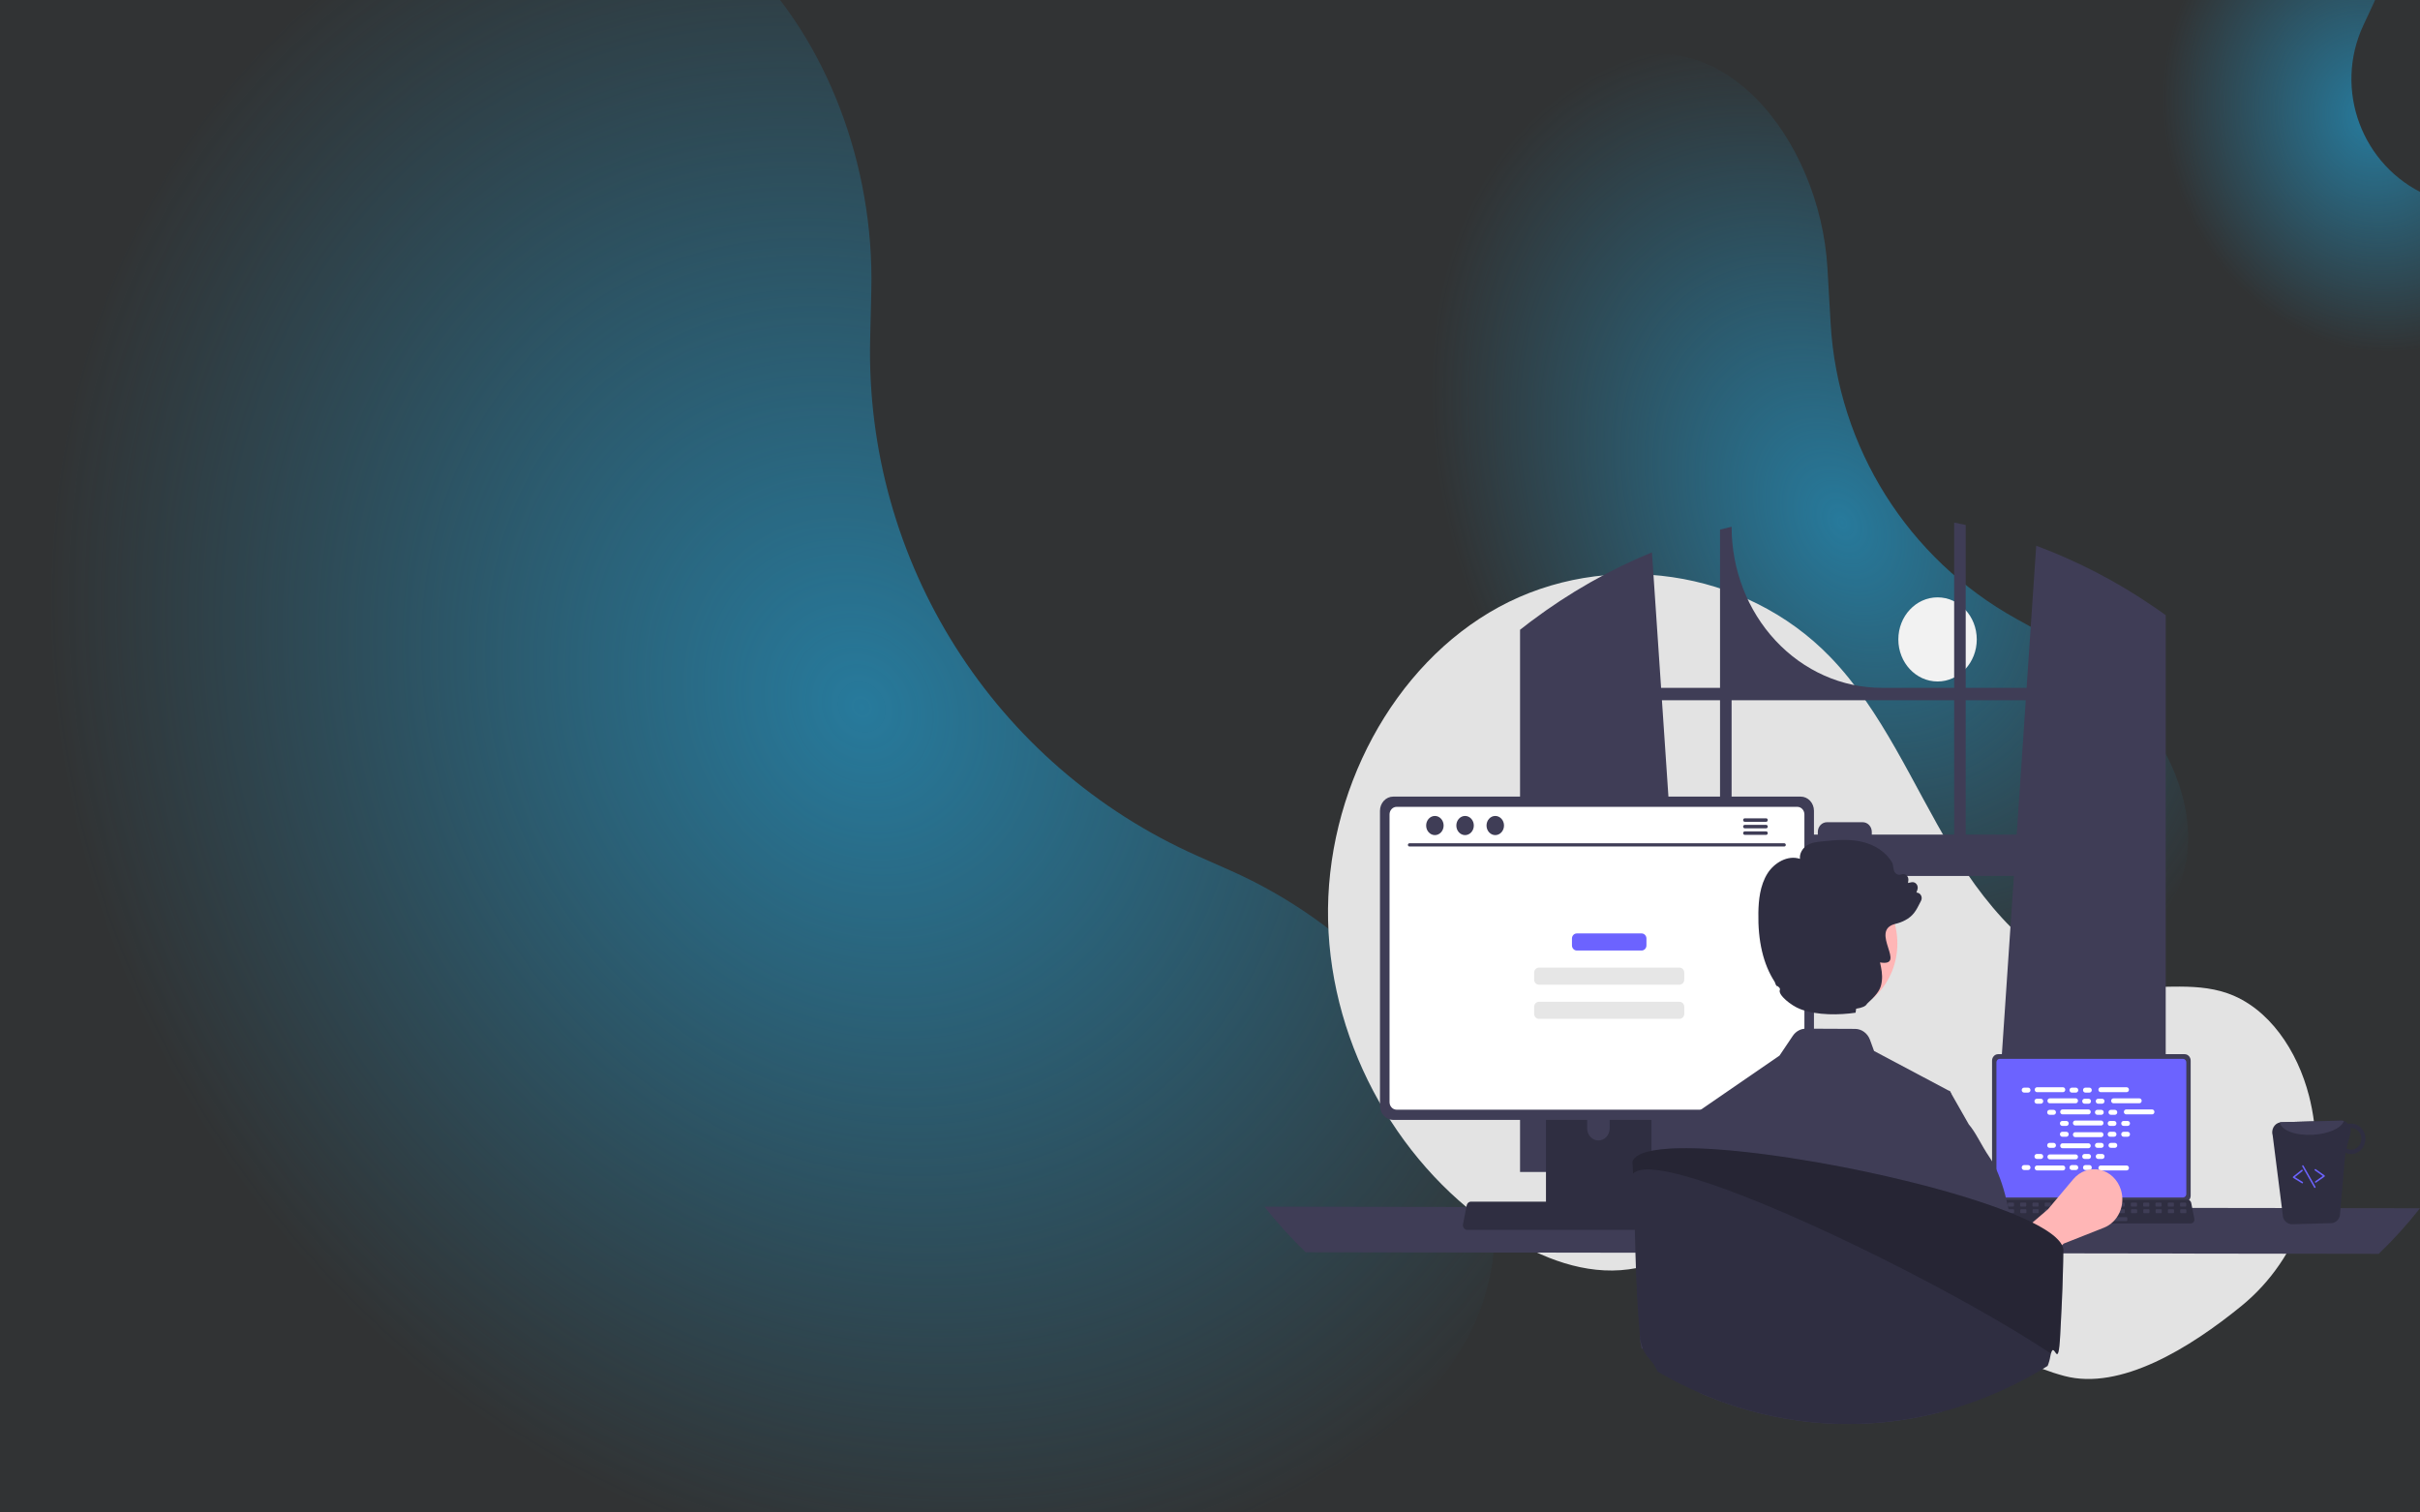 <svg width="3200" height="2000" viewBox="0 0 3200 2000" fill="none" xmlns="http://www.w3.org/2000/svg">
<rect x="0" y="0" width="3200" height="2000" fill="#808080" stroke="none"/>
<g clip-path="url(#clip0_1_2)">
<rect width="3200" height="2000" fill="#313334"/>
<path d="M1152.15 383.866C1160.13 49.47 896.173 -265.673 596.633 -116.809V-116.809C424.243 -31.135 283.595 107.705 190.586 284.017C97.577 460.329 55.917 667.082 70.315 880.907C84.713 1094.73 154.595 1307.1 272.061 1494.01C389.527 1680.91 549.894 1834.9 735.033 1938.57C920.173 2042.25 1122.7 2091.46 1319.73 2080.66C1516.76 2069.85 1700.42 1999.46 1849.97 1877.44V1877.44C2111.71 1663.87 1935.68 1288.02 1626.88 1151.07L1583.92 1132.02C1314.56 1012.56 1143.58 742.706 1150.62 448.127L1152.15 383.866Z" fill="url(#paint0_radial_1_2)"/>
<path d="M2416.47 354.711C2406.65 183.923 2273.39 15.077 2119.21 89.189V89.189C2036.84 128.784 1972.63 198.979 1933.84 291.84C1895.05 384.702 1883.23 496.526 1899.72 614.674C1916.2 732.821 1960.33 852.58 2027.12 960.413C2093.91 1068.25 2180.7 1159.85 2277.67 1224.88C2374.64 1289.91 2477.93 1325.76 2575.86 1328.39C2673.79 1331.01 2762.46 1300.31 2831.84 1239.74V1239.74C2964 1124.37 2864.82 928.257 2711.34 843.273L2666.27 818.316C2522.79 738.87 2430.08 591.4 2420.66 427.666L2416.47 354.711Z" fill="url(#paint1_radial_1_2)"/>
<path d="M3139.08 3.457C3174.24 -71.994 3133.81 -166.868 3053.09 -146.539V-146.539C3004.07 -134.196 2960.28 -106.316 2926.65 -66.052C2893.02 -25.789 2870.91 25.253 2862.8 81.304C2854.7 137.355 2796.14 301.051 2816 356C2835.86 410.949 2933.33 354.96 2975.17 392.25C3017.01 429.54 3066.32 453.751 3117.53 462.145C3168.74 470.54 3219.81 462.784 3264.96 439.753V439.753C3339.67 401.651 3308.05 302.605 3231.56 268.223L3208.56 257.884C3123.04 219.443 3085.48 118.484 3125.08 33.497L3139.08 3.457Z" fill="url(#paint2_radial_1_2)"/>
<g clip-path="url(#clip1_1_2)">
<path d="M2562.06 901.136C2590.69 901.136 2613.91 876.235 2613.91 845.519C2613.91 814.802 2590.69 789.902 2562.06 789.902C2533.42 789.902 2510.2 814.802 2510.2 845.519C2510.2 876.235 2533.42 901.136 2562.06 901.136Z" fill="#F2F2F2"/>
<path d="M2964.3 1726.56C3041.37 1663.59 3078.18 1557.78 3055.13 1456.85C3054.56 1454.34 3053.96 1451.84 3053.32 1449.34C3038.04 1389.43 3000.24 1332.48 2945.15 1313.34C2898.89 1297.27 2848.4 1309.63 2800.14 1303.24C2705.41 1290.69 2631.97 1208.47 2580.29 1122.39C2528.61 1036.31 2488.9 939.958 2420.23 868.844C2307.04 751.623 2122.4 726.386 1982.06 802.687C1841.72 878.989 1752.33 1048.27 1756.14 1216.98C1759.96 1385.69 1853.33 1546.99 1988.94 1632.57C2038.76 1664.01 2096.37 1686.28 2153.71 1678.49C2203.47 1671.73 2248.68 1643.05 2298.2 1634.54C2376.05 1621.15 2453.41 1658.91 2520.75 1702.91C2588.09 1746.91 2653.14 1799.06 2729.66 1819.46C2803.97 1839.26 2896.02 1782.33 2964.3 1726.56Z" fill="#E3E3E3"/>
<path d="M2853.56 806.23C2851.87 805.022 2850.16 803.876 2848.47 802.71C2799.63 769.207 2747.28 741.989 2692.51 721.62L2679.81 909.546H2599.29V694.187C2594.23 693.062 2589.12 692 2584.01 691V909.546H2488.33C2435.65 909.546 2385.14 887.102 2347.89 847.152C2310.65 807.202 2289.72 753.018 2289.72 696.52V696.52C2284.59 697.707 2279.51 698.978 2274.42 700.332V909.546H2196.49L2184.39 730.347C2128.1 753.502 2074.66 783.952 2025.26 821.019C2024.41 821.644 2023.55 822.29 2022.72 822.915C2018.42 826.144 2014.19 829.435 2009.98 832.767V1549.71H2239.66L2235.6 1489.41L2213.26 1158.32H2663.01L2640.68 1489.41L2636.62 1549.71H2863.76V813.479C2860.38 811.021 2856.98 808.605 2853.56 806.23ZM2274.42 1103.64H2209.58L2197.59 925.96H2274.42V1103.64ZM2584.01 1103.64H2475.1V1100.12C2475.1 1098.43 2474.79 1096.75 2474.19 1095.19C2473.58 1093.62 2472.7 1092.2 2471.58 1091.01C2470.47 1089.81 2469.14 1088.86 2467.68 1088.22C2466.22 1087.57 2464.66 1087.24 2463.08 1087.24H2415.74C2414.16 1087.24 2412.6 1087.58 2411.14 1088.22C2409.69 1088.87 2408.36 1089.82 2407.25 1091.01C2406.13 1092.21 2405.25 1093.63 2404.65 1095.19C2404.05 1096.75 2403.74 1098.43 2403.74 1100.12V1103.64H2289.72V925.96H2584.01V1103.64ZM2599.29 1103.64V925.96H2678.7L2666.72 1103.64H2599.29Z" fill="#3F3D56"/>
<path d="M1672 1595.62C1688.87 1617.06 1707.12 1637.21 1726.61 1655.92L3145.39 1658C3164.88 1639.29 3183.13 1619.14 3200 1597.7L1672 1595.62Z" fill="#3F3D56"/>
<path d="M2634.12 1402.53V1581.05C2634.12 1583.32 2634.97 1585.5 2636.47 1587.11C2637.97 1588.72 2640 1589.62 2642.12 1589.63H2888.76C2890.88 1589.62 2892.92 1588.72 2894.42 1587.11C2895.92 1585.5 2896.76 1583.32 2896.76 1581.05V1402.53C2896.76 1400.25 2895.91 1398.08 2894.41 1396.47C2892.91 1394.86 2890.88 1393.96 2888.76 1393.96H2642.12C2640 1393.96 2637.97 1394.86 2636.47 1396.47C2634.97 1398.08 2634.13 1400.25 2634.12 1402.53V1402.53Z" fill="#3F3D56"/>
<path d="M2639.91 1404.75V1578.84C2639.91 1580.06 2640.36 1581.22 2641.16 1582.08C2641.96 1582.94 2643.05 1583.43 2644.18 1583.43H2886.71C2887.84 1583.43 2888.93 1582.94 2889.73 1582.08C2890.53 1581.22 2890.98 1580.06 2890.99 1578.84V1404.75C2890.99 1403.53 2890.54 1402.36 2889.73 1401.5C2888.93 1400.64 2887.84 1400.16 2886.71 1400.15H2644.18C2643.05 1400.16 2641.96 1400.64 2641.16 1401.5C2640.36 1402.36 2639.91 1403.53 2639.91 1404.75V1404.75Z" fill="#6C63FF"/>
<path d="M2628.96 1615.86C2629.42 1616.47 2629.99 1616.96 2630.64 1617.3C2631.3 1617.63 2632.01 1617.8 2632.74 1617.8H2896.83C2897.56 1617.8 2898.27 1617.62 2898.92 1617.29C2899.57 1616.96 2900.15 1616.47 2900.6 1615.87C2901.06 1615.27 2901.38 1614.57 2901.55 1613.81C2901.72 1613.06 2901.73 1612.28 2901.58 1611.52L2897.48 1590.63C2897.31 1589.78 2896.95 1588.99 2896.42 1588.33C2895.89 1587.66 2895.22 1587.16 2894.46 1586.84C2893.91 1586.61 2893.32 1586.5 2892.73 1586.5H2636.82C2636.23 1586.5 2635.65 1586.61 2635.1 1586.84C2634.34 1587.16 2633.66 1587.66 2633.14 1588.33C2632.61 1588.99 2632.24 1589.78 2632.07 1590.63L2627.97 1611.52C2627.83 1612.28 2627.84 1613.06 2628.01 1613.81C2628.18 1614.56 2628.51 1615.26 2628.96 1615.86V1615.86Z" fill="#2F2E41"/>
<path d="M2883.67 1595.49H2889.91C2890.43 1595.49 2890.86 1595.04 2890.86 1594.48V1591.27C2890.86 1590.71 2890.43 1590.26 2889.91 1590.26H2883.67C2883.15 1590.26 2882.72 1590.71 2882.72 1591.27V1594.48C2882.72 1595.04 2883.15 1595.49 2883.67 1595.49Z" fill="#3F3D56"/>
<path d="M2867.4 1595.49H2873.64C2874.17 1595.49 2874.59 1595.04 2874.59 1594.48V1591.27C2874.59 1590.71 2874.17 1590.26 2873.64 1590.26H2867.4C2866.88 1590.26 2866.46 1590.71 2866.46 1591.27V1594.48C2866.46 1595.04 2866.88 1595.49 2867.4 1595.49Z" fill="#3F3D56"/>
<path d="M2851.14 1595.49H2857.37C2857.9 1595.49 2858.32 1595.04 2858.32 1594.48V1591.27C2858.32 1590.71 2857.9 1590.26 2857.37 1590.26H2851.14C2850.61 1590.26 2850.19 1590.71 2850.19 1591.27V1594.48C2850.19 1595.04 2850.61 1595.49 2851.14 1595.49Z" fill="#3F3D56"/>
<path d="M2834.87 1595.49H2841.11C2841.63 1595.49 2842.05 1595.04 2842.05 1594.48V1591.27C2842.05 1590.71 2841.63 1590.26 2841.11 1590.26H2834.87C2834.34 1590.26 2833.92 1590.71 2833.92 1591.27V1594.48C2833.92 1595.04 2834.34 1595.49 2834.87 1595.49Z" fill="#3F3D56"/>
<path d="M2818.6 1595.49H2824.84C2825.36 1595.49 2825.79 1595.04 2825.79 1594.48V1591.27C2825.79 1590.71 2825.36 1590.26 2824.84 1590.26H2818.6C2818.08 1590.26 2817.65 1590.71 2817.65 1591.27V1594.48C2817.65 1595.04 2818.08 1595.49 2818.6 1595.49Z" fill="#3F3D56"/>
<path d="M2802.33 1595.49H2808.57C2809.09 1595.49 2809.52 1595.04 2809.52 1594.48V1591.27C2809.52 1590.71 2809.09 1590.26 2808.57 1590.26H2802.33C2801.81 1590.26 2801.38 1590.71 2801.38 1591.27V1594.48C2801.38 1595.04 2801.81 1595.49 2802.33 1595.49Z" fill="#3F3D56"/>
<path d="M2786.06 1595.49H2792.3C2792.83 1595.49 2793.25 1595.04 2793.25 1594.48V1591.27C2793.25 1590.71 2792.83 1590.26 2792.3 1590.26H2786.06C2785.54 1590.26 2785.12 1590.71 2785.12 1591.27V1594.48C2785.12 1595.04 2785.54 1595.49 2786.06 1595.49Z" fill="#3F3D56"/>
<path d="M2769.8 1595.49H2776.03C2776.56 1595.49 2776.98 1595.04 2776.98 1594.48V1591.27C2776.98 1590.71 2776.56 1590.26 2776.03 1590.26H2769.8C2769.27 1590.26 2768.85 1590.71 2768.85 1591.27V1594.48C2768.85 1595.04 2769.27 1595.49 2769.8 1595.49Z" fill="#3F3D56"/>
<path d="M2753.53 1595.49H2759.77C2760.29 1595.49 2760.71 1595.04 2760.71 1594.48V1591.27C2760.71 1590.71 2760.29 1590.26 2759.77 1590.26H2753.53C2753 1590.26 2752.58 1590.71 2752.58 1591.27V1594.48C2752.58 1595.04 2753 1595.49 2753.53 1595.49Z" fill="#3F3D56"/>
<path d="M2737.26 1595.49H2743.5C2744.02 1595.49 2744.45 1595.04 2744.45 1594.48V1591.27C2744.45 1590.71 2744.02 1590.26 2743.5 1590.26H2737.26C2736.74 1590.26 2736.31 1590.71 2736.31 1591.27V1594.48C2736.31 1595.04 2736.74 1595.49 2737.26 1595.49Z" fill="#3F3D56"/>
<path d="M2720.99 1595.49H2727.23C2727.75 1595.49 2728.18 1595.04 2728.18 1594.48V1591.27C2728.18 1590.71 2727.75 1590.26 2727.23 1590.26H2720.99C2720.47 1590.26 2720.04 1590.71 2720.04 1591.27V1594.48C2720.04 1595.04 2720.47 1595.49 2720.99 1595.49Z" fill="#3F3D56"/>
<path d="M2704.72 1595.49H2710.96C2711.49 1595.49 2711.91 1595.04 2711.91 1594.48V1591.27C2711.91 1590.71 2711.49 1590.26 2710.96 1590.26H2704.72C2704.2 1590.26 2703.78 1590.71 2703.78 1591.27V1594.48C2703.78 1595.04 2704.2 1595.49 2704.72 1595.49Z" fill="#3F3D56"/>
<path d="M2688.46 1595.49H2694.69C2695.22 1595.49 2695.64 1595.04 2695.64 1594.48V1591.27C2695.64 1590.71 2695.22 1590.26 2694.69 1590.26H2688.46C2687.93 1590.26 2687.51 1590.71 2687.51 1591.27V1594.48C2687.51 1595.04 2687.93 1595.49 2688.46 1595.49Z" fill="#3F3D56"/>
<path d="M2672.19 1595.49H2678.43C2678.95 1595.49 2679.37 1595.04 2679.37 1594.48V1591.27C2679.37 1590.71 2678.95 1590.26 2678.43 1590.26H2672.19C2671.66 1590.26 2671.24 1590.71 2671.24 1591.27V1594.48C2671.24 1595.04 2671.66 1595.49 2672.19 1595.49Z" fill="#3F3D56"/>
<path d="M2655.92 1595.49H2662.16C2662.68 1595.49 2663.11 1595.04 2663.11 1594.48V1591.27C2663.11 1590.71 2662.68 1590.26 2662.16 1590.26H2655.92C2655.4 1590.26 2654.97 1590.71 2654.97 1591.27V1594.48C2654.97 1595.04 2655.4 1595.49 2655.92 1595.49Z" fill="#3F3D56"/>
<path d="M2639.65 1595.49H2645.89C2646.41 1595.49 2646.84 1595.04 2646.84 1594.48V1591.27C2646.84 1590.71 2646.41 1590.26 2645.89 1590.26H2639.65C2639.13 1590.26 2638.7 1590.71 2638.7 1591.27V1594.48C2638.7 1595.04 2639.13 1595.49 2639.65 1595.49Z" fill="#3F3D56"/>
<path d="M2883.86 1604.22H2890.1C2890.63 1604.22 2891.05 1603.76 2891.05 1603.2V1600C2891.05 1599.44 2890.63 1598.98 2890.1 1598.98H2883.86C2883.34 1598.98 2882.92 1599.44 2882.92 1600V1603.2C2882.92 1603.76 2883.34 1604.22 2883.86 1604.22Z" fill="#3F3D56"/>
<path d="M2867.6 1604.22H2873.83C2874.36 1604.22 2874.78 1603.76 2874.78 1603.2V1600C2874.78 1599.44 2874.36 1598.98 2873.83 1598.98H2867.6C2867.07 1598.98 2866.65 1599.44 2866.65 1600V1603.2C2866.65 1603.76 2867.07 1604.22 2867.6 1604.22Z" fill="#3F3D56"/>
<path d="M2851.33 1604.22H2857.57C2858.09 1604.22 2858.51 1603.76 2858.51 1603.2V1600C2858.51 1599.44 2858.09 1598.98 2857.57 1598.98H2851.33C2850.8 1598.98 2850.38 1599.44 2850.38 1600V1603.2C2850.38 1603.76 2850.8 1604.22 2851.33 1604.22Z" fill="#3F3D56"/>
<path d="M2835.06 1604.22H2841.3C2841.82 1604.22 2842.25 1603.76 2842.25 1603.2V1600C2842.25 1599.44 2841.82 1598.98 2841.3 1598.98H2835.06C2834.54 1598.98 2834.11 1599.44 2834.11 1600V1603.2C2834.11 1603.76 2834.54 1604.22 2835.06 1604.22Z" fill="#3F3D56"/>
<path d="M2818.79 1604.22H2825.03C2825.55 1604.22 2825.98 1603.76 2825.98 1603.2V1600C2825.98 1599.44 2825.55 1598.98 2825.03 1598.98H2818.79C2818.27 1598.98 2817.84 1599.44 2817.84 1600V1603.2C2817.84 1603.76 2818.27 1604.22 2818.79 1604.22Z" fill="#3F3D56"/>
<path d="M2802.52 1604.22H2808.76C2809.29 1604.22 2809.71 1603.76 2809.71 1603.2V1600C2809.71 1599.44 2809.29 1598.98 2808.76 1598.98H2802.52C2802 1598.98 2801.58 1599.44 2801.58 1600V1603.2C2801.58 1603.76 2802 1604.22 2802.52 1604.22Z" fill="#3F3D56"/>
<path d="M2786.26 1604.22H2792.49C2793.02 1604.22 2793.44 1603.76 2793.44 1603.2V1600C2793.44 1599.44 2793.02 1598.98 2792.49 1598.98H2786.26C2785.73 1598.98 2785.31 1599.44 2785.31 1600V1603.2C2785.31 1603.76 2785.73 1604.22 2786.26 1604.22Z" fill="#3F3D56"/>
<path d="M2769.99 1604.22H2776.23C2776.75 1604.22 2777.17 1603.76 2777.17 1603.2V1600C2777.17 1599.44 2776.75 1598.98 2776.23 1598.98H2769.99C2769.46 1598.98 2769.04 1599.44 2769.04 1600V1603.2C2769.04 1603.76 2769.46 1604.22 2769.99 1604.22Z" fill="#3F3D56"/>
<path d="M2753.72 1604.22H2759.96C2760.48 1604.22 2760.91 1603.76 2760.91 1603.2V1600C2760.91 1599.44 2760.48 1598.98 2759.96 1598.98H2753.72C2753.2 1598.98 2752.77 1599.44 2752.77 1600V1603.2C2752.77 1603.76 2753.2 1604.22 2753.72 1604.22Z" fill="#3F3D56"/>
<path d="M2737.45 1604.22H2743.69C2744.21 1604.22 2744.64 1603.76 2744.64 1603.2V1600C2744.64 1599.44 2744.21 1598.98 2743.69 1598.98H2737.45C2736.93 1598.98 2736.5 1599.44 2736.5 1600V1603.2C2736.5 1603.76 2736.93 1604.22 2737.45 1604.22Z" fill="#3F3D56"/>
<path d="M2721.18 1604.22H2727.42C2727.95 1604.22 2728.37 1603.76 2728.37 1603.2V1600C2728.37 1599.44 2727.95 1598.98 2727.42 1598.98H2721.18C2720.66 1598.98 2720.24 1599.44 2720.24 1600V1603.2C2720.24 1603.76 2720.66 1604.22 2721.18 1604.22Z" fill="#3F3D56"/>
<path d="M2704.92 1604.22H2711.15C2711.68 1604.22 2712.1 1603.76 2712.1 1603.2V1600C2712.1 1599.44 2711.68 1598.98 2711.15 1598.98H2704.92C2704.39 1598.98 2703.97 1599.44 2703.97 1600V1603.2C2703.97 1603.76 2704.39 1604.22 2704.92 1604.22Z" fill="#3F3D56"/>
<path d="M2688.65 1604.22H2694.89C2695.41 1604.22 2695.83 1603.76 2695.83 1603.2V1600C2695.83 1599.44 2695.41 1598.98 2694.89 1598.98H2688.65C2688.12 1598.98 2687.7 1599.44 2687.7 1600V1603.2C2687.7 1603.76 2688.12 1604.22 2688.65 1604.22Z" fill="#3F3D56"/>
<path d="M2672.38 1604.22H2678.62C2679.14 1604.22 2679.57 1603.76 2679.57 1603.2V1600C2679.57 1599.44 2679.14 1598.98 2678.62 1598.98H2672.38C2671.86 1598.98 2671.43 1599.44 2671.43 1600V1603.2C2671.43 1603.76 2671.86 1604.22 2672.38 1604.22Z" fill="#3F3D56"/>
<path d="M2656.11 1604.22H2662.35C2662.87 1604.22 2663.3 1603.76 2663.3 1603.2V1600C2663.3 1599.44 2662.87 1598.98 2662.35 1598.98H2656.11C2655.59 1598.98 2655.16 1599.44 2655.16 1600V1603.2C2655.16 1603.76 2655.59 1604.22 2656.11 1604.22Z" fill="#3F3D56"/>
<path d="M2639.84 1604.22H2646.08C2646.61 1604.22 2647.03 1603.76 2647.03 1603.2V1600C2647.03 1599.44 2646.61 1598.98 2646.08 1598.98H2639.84C2639.32 1598.98 2638.9 1599.44 2638.9 1600V1603.2C2638.9 1603.76 2639.32 1604.22 2639.84 1604.22Z" fill="#3F3D56"/>
<path d="M2748.84 1614.69H2812.02C2812.54 1614.69 2812.96 1614.23 2812.96 1613.67V1610.47C2812.96 1609.91 2812.54 1609.45 2812.02 1609.45H2748.84C2748.32 1609.45 2747.89 1609.91 2747.89 1610.47V1613.67C2747.89 1614.23 2748.32 1614.69 2748.84 1614.69Z" fill="#3F3D56"/>
<path d="M2681.91 1438.24H2676.38C2674.71 1438.24 2673.35 1439.7 2673.35 1441.49C2673.35 1443.29 2674.71 1444.74 2676.38 1444.74H2681.91C2683.58 1444.74 2684.94 1443.29 2684.94 1441.49C2684.94 1439.7 2683.58 1438.24 2681.91 1438.24Z" fill="white"/>
<path d="M2745.07 1438.24H2739.54C2737.87 1438.24 2736.51 1439.7 2736.51 1441.49C2736.51 1443.29 2737.87 1444.74 2739.54 1444.74H2745.07C2746.74 1444.74 2748.1 1443.29 2748.1 1441.49C2748.1 1439.7 2746.74 1438.24 2745.07 1438.24Z" fill="white"/>
<path d="M2762.96 1438.24H2757.44C2755.76 1438.24 2754.41 1439.7 2754.41 1441.49C2754.41 1443.29 2755.76 1444.74 2757.44 1444.74H2762.96C2764.64 1444.74 2765.99 1443.29 2765.99 1441.49C2765.99 1439.7 2764.64 1438.24 2762.96 1438.24Z" fill="white"/>
<path d="M2727.89 1437.7H2693.56C2691.89 1437.7 2690.53 1439.15 2690.53 1440.95C2690.53 1442.75 2691.89 1444.2 2693.56 1444.2H2727.89C2729.56 1444.2 2730.92 1442.75 2730.92 1440.95C2730.92 1439.15 2729.56 1437.7 2727.89 1437.7Z" fill="white"/>
<path d="M2812.1 1437.7H2777.78C2776.1 1437.7 2774.74 1439.15 2774.74 1440.95C2774.74 1442.75 2776.1 1444.2 2777.78 1444.2H2812.1C2813.77 1444.2 2815.13 1442.75 2815.13 1440.95C2815.13 1439.15 2813.77 1437.7 2812.1 1437.7Z" fill="white"/>
<path d="M2698.75 1452.92H2693.23C2691.55 1452.92 2690.2 1454.38 2690.2 1456.17C2690.2 1457.97 2691.55 1459.42 2693.23 1459.42H2698.75C2700.42 1459.42 2701.78 1457.97 2701.78 1456.17C2701.78 1454.38 2700.42 1452.92 2698.75 1452.92Z" fill="white"/>
<path d="M2761.91 1452.92H2756.39C2754.71 1452.92 2753.35 1454.38 2753.35 1456.17C2753.35 1457.97 2754.71 1459.42 2756.39 1459.42H2761.91C2763.58 1459.42 2764.94 1457.97 2764.94 1456.17C2764.94 1454.38 2763.58 1452.92 2761.91 1452.92Z" fill="white"/>
<path d="M2779.8 1452.92H2774.28C2772.61 1452.92 2771.25 1454.38 2771.25 1456.17C2771.25 1457.97 2772.61 1459.42 2774.28 1459.42H2779.8C2781.48 1459.42 2782.84 1457.97 2782.84 1456.17C2782.84 1454.38 2781.48 1452.92 2779.8 1452.92Z" fill="white"/>
<path d="M2744.73 1452.38H2710.41C2708.73 1452.38 2707.37 1453.83 2707.37 1455.63C2707.37 1457.42 2708.73 1458.88 2710.41 1458.88H2744.73C2746.4 1458.88 2747.76 1457.42 2747.76 1455.63C2747.76 1453.83 2746.4 1452.38 2744.73 1452.38Z" fill="white"/>
<path d="M2828.94 1452.38H2794.62C2792.94 1452.38 2791.59 1453.83 2791.59 1455.63C2791.59 1457.42 2792.94 1458.88 2794.62 1458.88H2828.94C2830.62 1458.88 2831.97 1457.42 2831.97 1455.63C2831.97 1453.83 2830.62 1452.38 2828.94 1452.38Z" fill="white"/>
<path d="M2715.59 1467.6H2710.07C2708.39 1467.6 2707.04 1469.05 2707.04 1470.85C2707.04 1472.64 2708.39 1474.1 2710.07 1474.1H2715.59C2717.27 1474.1 2718.62 1472.64 2718.62 1470.85C2718.62 1469.05 2717.27 1467.6 2715.59 1467.6Z" fill="white"/>
<path d="M2778.75 1467.6H2773.23C2771.55 1467.6 2770.2 1469.05 2770.2 1470.85C2770.2 1472.64 2771.55 1474.1 2773.23 1474.1H2778.75C2780.43 1474.1 2781.78 1472.64 2781.78 1470.85C2781.78 1469.05 2780.43 1467.6 2778.75 1467.6Z" fill="white"/>
<path d="M2796.65 1467.6H2791.12C2789.45 1467.6 2788.09 1469.05 2788.09 1470.85C2788.09 1472.64 2789.45 1474.1 2791.12 1474.1H2796.65C2798.32 1474.1 2799.68 1472.64 2799.68 1470.85C2799.68 1469.05 2798.32 1467.6 2796.65 1467.6Z" fill="white"/>
<path d="M2761.57 1467.06H2727.25C2725.57 1467.06 2724.22 1468.51 2724.22 1470.31C2724.22 1472.1 2725.57 1473.56 2727.25 1473.56H2761.57C2763.25 1473.56 2764.6 1472.1 2764.6 1470.31C2764.6 1468.51 2763.25 1467.06 2761.57 1467.06Z" fill="white"/>
<path d="M2845.78 1467.06H2811.46C2809.79 1467.06 2808.43 1468.51 2808.43 1470.31C2808.43 1472.1 2809.79 1473.56 2811.46 1473.56H2845.78C2847.46 1473.56 2848.82 1472.1 2848.82 1470.31C2848.82 1468.51 2847.46 1467.06 2845.78 1467.06Z" fill="white"/>
<path d="M2732.43 1482.28H2726.91C2725.24 1482.28 2723.88 1483.73 2723.88 1485.53C2723.88 1487.32 2725.24 1488.78 2726.91 1488.78H2732.43C2734.11 1488.78 2735.47 1487.32 2735.47 1485.53C2735.47 1483.73 2734.11 1482.28 2732.43 1482.28Z" fill="white"/>
<path d="M2795.59 1482.28H2790.07C2788.4 1482.28 2787.04 1483.73 2787.04 1485.53C2787.04 1487.32 2788.4 1488.78 2790.07 1488.78H2795.59C2797.27 1488.78 2798.63 1487.32 2798.63 1485.53C2798.63 1483.73 2797.27 1482.28 2795.59 1482.28Z" fill="white"/>
<path d="M2813.49 1482.28H2807.97C2806.29 1482.28 2804.93 1483.73 2804.93 1485.53C2804.93 1487.32 2806.29 1488.78 2807.97 1488.78H2813.49C2815.16 1488.78 2816.52 1487.32 2816.52 1485.53C2816.52 1483.73 2815.16 1482.28 2813.49 1482.28Z" fill="white"/>
<path d="M2778.41 1481.73H2744.09C2742.42 1481.73 2741.06 1483.19 2741.06 1484.98C2741.06 1486.78 2742.42 1488.24 2744.09 1488.24H2778.41C2780.09 1488.24 2781.45 1486.78 2781.45 1484.98C2781.45 1483.19 2780.09 1481.73 2778.41 1481.73Z" fill="white"/>
<path d="M2745.07 1540.64H2739.54C2737.87 1540.64 2736.51 1542.1 2736.51 1543.89C2736.51 1545.69 2737.87 1547.14 2739.54 1547.14H2745.07C2746.74 1547.14 2748.1 1545.69 2748.1 1543.89C2748.1 1542.1 2746.74 1540.64 2745.07 1540.64Z" fill="white"/>
<path d="M2762.96 1540.64H2757.44C2755.76 1540.64 2754.41 1542.1 2754.41 1543.89C2754.41 1545.69 2755.76 1547.14 2757.44 1547.14H2762.96C2764.64 1547.14 2765.99 1545.69 2765.99 1543.89C2765.99 1542.1 2764.64 1540.64 2762.96 1540.64Z" fill="white"/>
<path d="M2812.1 1541.18H2777.78C2776.1 1541.18 2774.74 1542.64 2774.74 1544.44C2774.74 1546.23 2776.1 1547.69 2777.78 1547.69H2812.1C2813.77 1547.69 2815.13 1546.23 2815.13 1544.44C2815.13 1542.64 2813.77 1541.18 2812.1 1541.18Z" fill="white"/>
<path d="M2681.91 1540.64H2676.38C2674.71 1540.64 2673.35 1542.1 2673.35 1543.89C2673.35 1545.69 2674.71 1547.14 2676.38 1547.14H2681.91C2683.58 1547.14 2684.94 1545.69 2684.94 1543.89C2684.94 1542.1 2683.58 1540.64 2681.91 1540.64Z" fill="white"/>
<path d="M2727.89 1541.18H2693.56C2691.89 1541.18 2690.53 1542.64 2690.53 1544.44C2690.53 1546.23 2691.89 1547.69 2693.56 1547.69H2727.89C2729.56 1547.69 2730.92 1546.23 2730.92 1544.44C2730.92 1542.64 2729.56 1541.18 2727.89 1541.18Z" fill="white"/>
<path d="M2698.75 1525.96H2693.23C2691.55 1525.96 2690.2 1527.42 2690.2 1529.21C2690.2 1531.01 2691.55 1532.47 2693.23 1532.47H2698.75C2700.42 1532.47 2701.78 1531.01 2701.78 1529.21C2701.78 1527.42 2700.42 1525.96 2698.75 1525.96Z" fill="white"/>
<path d="M2761.91 1525.96H2756.39C2754.71 1525.96 2753.35 1527.42 2753.35 1529.21C2753.35 1531.01 2754.71 1532.47 2756.39 1532.47H2761.91C2763.58 1532.47 2764.94 1531.01 2764.94 1529.21C2764.94 1527.42 2763.58 1525.96 2761.91 1525.96Z" fill="white"/>
<path d="M2779.8 1525.96H2774.28C2772.61 1525.96 2771.25 1527.42 2771.25 1529.21C2771.25 1531.01 2772.61 1532.47 2774.28 1532.47H2779.8C2781.48 1532.47 2782.84 1531.01 2782.84 1529.21C2782.84 1527.42 2781.48 1525.96 2779.8 1525.96Z" fill="white"/>
<path d="M2744.73 1526.51H2710.41C2708.73 1526.51 2707.37 1527.96 2707.37 1529.76C2707.37 1531.55 2708.73 1533.01 2710.41 1533.01H2744.73C2746.4 1533.01 2747.76 1531.55 2747.76 1529.76C2747.76 1527.96 2746.4 1526.51 2744.73 1526.51Z" fill="white"/>
<path d="M2715.59 1511.29H2710.07C2708.39 1511.29 2707.04 1512.74 2707.04 1514.54C2707.04 1516.33 2708.39 1517.79 2710.07 1517.79H2715.59C2717.27 1517.79 2718.62 1516.33 2718.62 1514.54C2718.62 1512.74 2717.27 1511.29 2715.59 1511.29Z" fill="white"/>
<path d="M2778.75 1511.29H2773.23C2771.55 1511.29 2770.2 1512.74 2770.2 1514.54C2770.2 1516.33 2771.55 1517.79 2773.23 1517.79H2778.75C2780.43 1517.79 2781.78 1516.33 2781.78 1514.54C2781.78 1512.74 2780.43 1511.29 2778.75 1511.29Z" fill="white"/>
<path d="M2796.65 1511.29H2791.12C2789.45 1511.29 2788.09 1512.74 2788.09 1514.54C2788.09 1516.33 2789.45 1517.79 2791.12 1517.79H2796.65C2798.32 1517.79 2799.68 1516.33 2799.68 1514.54C2799.68 1512.74 2798.32 1511.29 2796.65 1511.29Z" fill="white"/>
<path d="M2761.57 1511.83H2727.25C2725.57 1511.83 2724.22 1513.28 2724.22 1515.08C2724.22 1516.87 2725.57 1518.33 2727.25 1518.33H2761.57C2763.25 1518.33 2764.6 1516.87 2764.6 1515.08C2764.6 1513.28 2763.25 1511.83 2761.57 1511.83Z" fill="white"/>
<path d="M2732.43 1496.61H2726.91C2725.24 1496.61 2723.88 1498.06 2723.88 1499.86C2723.88 1501.65 2725.24 1503.11 2726.91 1503.11H2732.43C2734.11 1503.11 2735.47 1501.65 2735.47 1499.86C2735.47 1498.06 2734.11 1496.61 2732.43 1496.61Z" fill="white"/>
<path d="M2795.59 1496.61H2790.07C2788.4 1496.61 2787.04 1498.06 2787.04 1499.86C2787.04 1501.65 2788.4 1503.11 2790.07 1503.11H2795.59C2797.27 1503.11 2798.63 1501.65 2798.63 1499.86C2798.63 1498.06 2797.27 1496.61 2795.59 1496.61Z" fill="white"/>
<path d="M2813.49 1496.61H2807.97C2806.29 1496.61 2804.93 1498.06 2804.93 1499.86C2804.93 1501.65 2806.29 1503.11 2807.97 1503.11H2813.49C2815.16 1503.11 2816.52 1501.65 2816.52 1499.86C2816.52 1498.06 2815.16 1496.61 2813.49 1496.61Z" fill="white"/>
<path d="M2778.41 1497.15H2744.09C2742.42 1497.15 2741.06 1498.61 2741.06 1500.4C2741.06 1502.2 2742.42 1503.65 2744.09 1503.65H2778.41C2780.09 1503.65 2781.45 1502.2 2781.45 1500.4C2781.45 1498.61 2780.09 1497.15 2778.41 1497.15Z" fill="white"/>
<path d="M2652.55 1712.66L2626.62 1668.71L2708 1599.13L2741.58 1559.22C2745.95 1554.03 2751.5 1550.17 2757.7 1548.01C2763.89 1545.85 2770.5 1545.47 2776.87 1546.91C2783.25 1548.35 2789.16 1551.55 2794.01 1556.21C2798.87 1560.87 2802.5 1566.81 2804.54 1573.44C2807.57 1583.27 2806.91 1593.98 2802.72 1603.3C2798.53 1612.62 2791.12 1619.84 2782.07 1623.41L2728.96 1644.4L2652.55 1712.66Z" fill="#FFB6B6"/>
<path d="M2044.26 1393.96V1607.6H2183.79V1393.96C2183.8 1392.43 2183.34 1390.93 2182.49 1389.69C2181.64 1388.46 2180.44 1387.54 2179.07 1387.09C2178.43 1386.86 2177.75 1386.75 2177.07 1386.76H2051C2050.12 1386.76 2049.24 1386.94 2048.42 1387.3C2047.61 1387.66 2046.86 1388.19 2046.24 1388.86C2045.61 1389.53 2045.12 1390.33 2044.78 1391.2C2044.44 1392.08 2044.26 1393.02 2044.26 1393.96V1393.96ZM2098.71 1467.37C2098.75 1463.16 2100.34 1459.13 2103.13 1456.17C2105.91 1453.2 2109.68 1451.54 2113.61 1451.54C2117.54 1451.54 2121.3 1453.2 2124.09 1456.17C2126.88 1459.13 2128.47 1463.16 2128.5 1467.37V1492.16C2128.48 1496.38 2126.91 1500.42 2124.12 1503.4C2121.32 1506.38 2117.55 1508.05 2113.61 1508.05C2109.67 1508.05 2105.9 1506.38 2103.1 1503.4C2100.31 1500.42 2098.73 1496.38 2098.71 1492.16V1467.37Z" fill="#2F2E41"/>
<path d="M2043.83 1600.76V1621.36C2043.84 1622.43 2044.23 1623.45 2044.93 1624.21C2045.64 1624.97 2046.59 1625.4 2047.58 1625.4H2180.47C2181.47 1625.4 2182.42 1624.97 2183.12 1624.21C2183.83 1623.46 2184.22 1622.43 2184.22 1621.36V1600.76H2043.83Z" fill="#3F3D56"/>
<path d="M1824.76 1072.1V1462.16C1824.76 1467.13 1826.6 1471.9 1829.88 1475.41C1833.16 1478.93 1837.6 1480.9 1842.24 1480.91H2381.14C2385.77 1480.9 2390.22 1478.93 2393.49 1475.41C2396.77 1471.9 2398.61 1467.13 2398.62 1462.16V1072.1C2398.61 1067.14 2396.76 1062.38 2393.48 1058.87C2390.21 1055.36 2385.77 1053.38 2381.14 1053.38H1842.24C1837.6 1053.38 1833.17 1055.36 1829.89 1058.87C1826.61 1062.38 1824.77 1067.14 1824.76 1072.1Z" fill="#3F3D56"/>
<path d="M1837.4 1076.96V1457.35C1837.4 1460.01 1838.39 1462.55 1840.14 1464.43C1841.89 1466.31 1844.26 1467.36 1846.74 1467.37H2376.65C2379.13 1467.36 2381.5 1466.31 2383.25 1464.43C2385 1462.55 2385.99 1460.01 2385.99 1457.35V1076.96C2385.99 1074.3 2385.01 1071.75 2383.26 1069.86C2381.51 1067.98 2379.13 1066.92 2376.65 1066.92H1846.74C1844.26 1066.92 1841.89 1067.98 1840.13 1069.86C1838.38 1071.75 1837.4 1074.3 1837.4 1076.96Z" fill="white"/>
<path d="M1935.74 1624.01C1936.28 1624.73 1936.97 1625.32 1937.75 1625.72C1938.53 1626.12 1939.38 1626.33 1940.25 1626.32H2255.51C2256.37 1626.32 2257.22 1626.11 2258 1625.71C2258.78 1625.32 2259.47 1624.74 2260.01 1624.02C2260.55 1623.3 2260.94 1622.46 2261.14 1621.56C2261.35 1620.66 2261.36 1619.73 2261.18 1618.82L2256.29 1593.89C2256.08 1592.87 2255.65 1591.93 2255.02 1591.14C2254.39 1590.35 2253.58 1589.74 2252.68 1589.37C2252.02 1589.09 2251.32 1588.95 2250.62 1588.95H1945.12C1944.42 1588.95 1943.72 1589.09 1943.06 1589.37C1942.16 1589.74 1941.35 1590.35 1940.72 1591.14C1940.09 1591.93 1939.65 1592.87 1939.45 1593.89L1934.56 1618.82C1934.38 1619.73 1934.4 1620.66 1934.6 1621.56C1934.81 1622.46 1935.2 1623.29 1935.74 1624.01Z" fill="#2F2E41"/>
<path d="M2359.46 1119.32H1863.62C1863.1 1119.31 1862.61 1119.08 1862.25 1118.68C1861.89 1118.29 1861.69 1117.76 1861.69 1117.2C1861.69 1116.65 1861.89 1116.12 1862.25 1115.72C1862.61 1115.33 1863.1 1115.1 1863.62 1115.09H2359.46C2359.97 1115.1 2360.46 1115.33 2360.82 1115.72C2361.18 1116.12 2361.38 1116.65 2361.38 1117.2C2361.38 1117.76 2361.18 1118.29 2360.82 1118.68C2360.46 1119.08 2359.97 1119.31 2359.46 1119.32V1119.32Z" fill="#3F3D56"/>
<path d="M1897.37 1104.29C1903.75 1104.29 1908.93 1098.62 1908.93 1091.62C1908.93 1084.62 1903.75 1078.95 1897.37 1078.95C1890.99 1078.95 1885.82 1084.62 1885.82 1091.62C1885.82 1098.62 1890.99 1104.29 1897.37 1104.29Z" fill="#3F3D56"/>
<path d="M1937.29 1104.29C1943.67 1104.29 1948.85 1098.62 1948.85 1091.62C1948.85 1084.62 1943.67 1078.95 1937.29 1078.95C1930.91 1078.95 1925.73 1084.62 1925.73 1091.62C1925.73 1098.62 1930.91 1104.29 1937.29 1104.29Z" fill="#3F3D56"/>
<path d="M1977.21 1104.29C1983.59 1104.29 1988.77 1098.62 1988.77 1091.62C1988.77 1084.62 1983.59 1078.95 1977.21 1078.95C1970.83 1078.95 1965.65 1084.62 1965.65 1091.62C1965.65 1098.62 1970.83 1104.29 1977.21 1104.29Z" fill="#3F3D56"/>
<path d="M2335.42 1082.08H2307.06C2306.5 1082.09 2305.97 1082.34 2305.58 1082.77C2305.19 1083.2 2304.97 1083.78 2304.97 1084.38C2304.97 1084.98 2305.19 1085.56 2305.58 1085.99C2305.97 1086.42 2306.5 1086.67 2307.06 1086.68H2335.42C2335.98 1086.68 2336.52 1086.43 2336.92 1086C2337.31 1085.57 2337.53 1084.99 2337.53 1084.38C2337.53 1083.78 2337.31 1083.2 2336.92 1082.77C2336.52 1082.34 2335.98 1082.09 2335.42 1082.08Z" fill="#3F3D56"/>
<path d="M2335.42 1090.73H2307.06C2306.5 1090.74 2305.97 1090.99 2305.58 1091.42C2305.18 1091.85 2304.96 1092.43 2304.96 1093.03C2304.96 1093.63 2305.18 1094.21 2305.58 1094.64C2305.97 1095.07 2306.5 1095.32 2307.06 1095.33H2335.42C2335.98 1095.32 2336.52 1095.08 2336.92 1094.64C2337.31 1094.21 2337.54 1093.63 2337.54 1093.03C2337.54 1092.42 2337.31 1091.84 2336.92 1091.41C2336.52 1090.98 2335.98 1090.73 2335.42 1090.73V1090.73Z" fill="#3F3D56"/>
<path d="M2335.42 1099.37H2307.06C2306.5 1099.38 2305.97 1099.63 2305.58 1100.06C2305.19 1100.49 2304.97 1101.07 2304.97 1101.67C2304.97 1102.27 2305.19 1102.85 2305.58 1103.28C2305.97 1103.71 2306.5 1103.96 2307.06 1103.97H2335.42C2335.98 1103.96 2336.52 1103.72 2336.92 1103.29C2337.31 1102.86 2337.53 1102.28 2337.53 1101.67C2337.53 1101.07 2337.31 1100.49 2336.92 1100.05C2336.52 1099.62 2335.98 1099.38 2335.42 1099.37V1099.37Z" fill="#3F3D56"/>
<path d="M3018.96 1609.8C3019.81 1612.48 3021.44 1614.79 3023.6 1616.41C3025.75 1618.03 3028.33 1618.88 3030.97 1618.83L3082.41 1617.41C3085.07 1617.35 3087.63 1616.38 3089.72 1614.63C3091.82 1612.88 3093.33 1610.45 3094.03 1607.7L3101.31 1524.2C3103.89 1525.46 3106.7 1526.08 3109.54 1526.02C3112 1525.95 3114.43 1525.37 3116.68 1524.29C3118.93 1523.22 3120.97 1521.68 3122.66 1519.77C3124.36 1517.85 3125.69 1515.6 3126.58 1513.13C3127.46 1510.67 3127.89 1508.04 3127.82 1505.39C3127.76 1502.75 3127.22 1500.15 3126.22 1497.73C3125.22 1495.32 3123.78 1493.14 3122 1491.32C3120.21 1489.5 3118.11 1488.07 3115.81 1487.12C3113.51 1486.17 3111.06 1485.72 3108.6 1485.78C3107.46 1485.78 3106.33 1485.9 3105.23 1486.16C3104.02 1484.76 3102.56 1483.65 3100.93 1482.89C3099.3 1482.14 3097.54 1481.76 3095.76 1481.78L3016.62 1483.97C3015.97 1484 3015.31 1484.08 3014.67 1484.23C3012.94 1484.58 3011.29 1485.32 3009.84 1486.4C3008.4 1487.49 3007.19 1488.9 3006.29 1490.53C3005.39 1492.16 3004.83 1493.98 3004.65 1495.86C3004.46 1497.74 3004.65 1499.65 3005.21 1501.44L3018.96 1609.8ZM3102.8 1518.53L3107.98 1498.64C3108.57 1496.34 3108.59 1493.91 3108.02 1491.61C3108.27 1491.61 3108.49 1491.48 3108.75 1491.48C3112.3 1491.4 3115.73 1492.83 3118.3 1495.47C3120.87 1498.1 3122.36 1501.72 3122.44 1505.53C3122.52 1509.34 3121.19 1513.03 3118.75 1515.79C3116.3 1518.55 3112.93 1520.16 3109.37 1520.26C3107.08 1520.34 3104.81 1519.74 3102.8 1518.53Z" fill="#2F2E41"/>
<path d="M3014.67 1484.23C3016.36 1494.57 3035.31 1501.84 3058.11 1500.57C3079.06 1499.54 3096.2 1491.65 3099.34 1482.29C3098.18 1481.92 3096.97 1481.75 3095.76 1481.78L3016.62 1483.97C3015.97 1484 3015.31 1484.08 3014.67 1484.23V1484.23Z" fill="#3F3D56"/>
<path d="M3062.28 1563.92C3062.39 1563.89 3062.49 1563.84 3062.58 1563.78L3073.75 1555.94C3073.88 1555.84 3073.99 1555.71 3074.07 1555.56C3074.15 1555.41 3074.19 1555.24 3074.19 1555.07C3074.19 1554.89 3074.15 1554.72 3074.07 1554.57C3073.99 1554.42 3073.88 1554.29 3073.75 1554.2L3062.14 1546.04C3062.03 1545.96 3061.91 1545.91 3061.78 1545.88C3061.66 1545.86 3061.53 1545.86 3061.4 1545.89C3061.28 1545.91 3061.16 1545.97 3061.05 1546.04C3060.95 1546.12 3060.86 1546.22 3060.79 1546.33C3060.72 1546.45 3060.67 1546.58 3060.65 1546.71C3060.62 1546.85 3060.62 1546.99 3060.65 1547.12C3060.68 1547.25 3060.73 1547.38 3060.8 1547.49C3060.87 1547.61 3060.96 1547.7 3061.07 1547.78L3071.44 1555.07L3061.51 1562.04C3061.32 1562.17 3061.18 1562.38 3061.11 1562.61C3061.05 1562.85 3061.06 1563.1 3061.15 1563.33C3061.25 1563.55 3061.41 1563.74 3061.62 1563.85C3061.82 1563.95 3062.06 1563.98 3062.28 1563.92H3062.28Z" fill="#6C63FF"/>
<path d="M3044.64 1564.79C3044.82 1564.74 3044.99 1564.63 3045.12 1564.48C3045.25 1564.32 3045.33 1564.13 3045.36 1563.92C3045.39 1563.72 3045.35 1563.51 3045.27 1563.32C3045.18 1563.14 3045.05 1562.98 3044.88 1562.88L3034.58 1556.55L3044.54 1548.62C3044.64 1548.53 3044.72 1548.43 3044.79 1548.32C3044.86 1548.2 3044.9 1548.07 3044.92 1547.93C3044.94 1547.8 3044.93 1547.66 3044.9 1547.53C3044.87 1547.39 3044.81 1547.27 3044.74 1547.16C3044.66 1547.05 3044.56 1546.96 3044.46 1546.89C3044.35 1546.82 3044.23 1546.77 3044.1 1546.75C3043.97 1546.73 3043.84 1546.74 3043.72 1546.77C3043.6 1546.8 3043.48 1546.86 3043.38 1546.95L3032.23 1555.82C3032.1 1555.93 3032 1556.06 3031.93 1556.22C3031.86 1556.38 3031.83 1556.55 3031.84 1556.72C3031.85 1556.89 3031.9 1557.06 3031.99 1557.21C3032.07 1557.36 3032.19 1557.48 3032.33 1557.56L3043.91 1564.69C3044.13 1564.82 3044.39 1564.86 3044.64 1564.79V1564.79Z" fill="#6C63FF"/>
<path d="M3061.17 1570.79C3061.26 1570.77 3061.35 1570.73 3061.44 1570.67C3061.55 1570.6 3061.64 1570.51 3061.72 1570.4C3061.79 1570.29 3061.85 1570.16 3061.88 1570.03C3061.91 1569.9 3061.91 1569.76 3061.89 1569.62C3061.87 1569.49 3061.83 1569.36 3061.76 1569.24L3045.92 1541.31C3045.79 1541.08 3045.57 1540.91 3045.32 1540.84C3045.07 1540.78 3044.81 1540.82 3044.59 1540.97C3044.37 1541.11 3044.21 1541.34 3044.15 1541.61C3044.09 1541.88 3044.13 1542.16 3044.27 1542.4L3060.1 1570.33C3060.21 1570.52 3060.37 1570.66 3060.57 1570.75C3060.76 1570.83 3060.97 1570.85 3061.17 1570.79Z" fill="#6C63FF"/>
<path d="M2170.78 1234.3H2084.96C2081.46 1234.3 2078.62 1237.34 2078.62 1241.1V1250.09C2078.62 1253.84 2081.46 1256.89 2084.96 1256.89H2170.78C2174.28 1256.89 2177.12 1253.84 2177.12 1250.09V1241.1C2177.12 1237.34 2174.28 1234.3 2170.78 1234.3Z" fill="#6C63FF"/>
<path d="M2220.8 1279.48H2034.94C2031.44 1279.48 2028.6 1282.52 2028.6 1286.28V1295.27C2028.6 1299.03 2031.44 1302.07 2034.94 1302.07H2220.8C2224.3 1302.07 2227.14 1299.03 2227.14 1295.27V1286.28C2227.14 1282.52 2224.3 1279.48 2220.8 1279.48Z" fill="#E6E6E6"/>
<path d="M2220.8 1324.66H2034.94C2031.44 1324.66 2028.6 1327.71 2028.6 1331.46V1340.45C2028.6 1344.21 2031.44 1347.25 2034.94 1347.25H2220.8C2224.3 1347.25 2227.14 1344.21 2227.14 1340.45V1331.46C2227.14 1327.71 2224.3 1324.66 2220.8 1324.66Z" fill="#E6E6E6"/>
<path d="M2236.56 1475.96L2236.98 1477.39L2237 1477.43L2249.67 1518.76L2264.25 1566.38L2291.68 1655.86L2291.94 1669.76V1669.81L2293.98 1781.63L2288.33 1796.79L2294.69 1821.65C2294.69 1821.65 2291.77 1784.08 2276.08 1805.65C2267.2 1817.92 2256.81 1830.46 2248.28 1842.22C2260.71 1847.62 2273.33 1852.5 2286.16 1856.86C2288.93 1857.81 2291.72 1858.72 2294.51 1859.62C2295.11 1859.81 2295.71 1860 2296.31 1860.19C2338.83 1873.68 2382.78 1881.25 2427.1 1882.74C2429.41 1882.81 2431.67 1882.86 2433.86 1882.91C2434.64 1882.93 2435.39 1882.95 2436.14 1882.95C2438.62 1882.98 2441.08 1883 2443.56 1883C2448.57 1883 2453.55 1882.92 2458.52 1882.76C2495.25 1881.65 2531.76 1876.36 2567.45 1866.96C2567.2 1851.16 2566.54 1832.7 2565.59 1812.97C2565.14 1803.3 2555.2 1792.82 2554.6 1782.7C2554.18 1775.1 2563.1 1767.94 2562.64 1760.22C2559.63 1712.67 2555.86 1730.93 2553.07 1697.26C2552.78 1693.95 2552.51 1690.79 2552.27 1687.78C2550.48 1666.15 2549.24 1652.63 2549.24 1652.63L2561.15 1572.05L2579.87 1445.55L2578.43 1443L2576.82 1442.15L2478.08 1389.73L2472.72 1375C2471.16 1370.75 2468.45 1367.11 2464.94 1364.53C2461.43 1361.95 2457.28 1360.56 2453.02 1360.53L2387.98 1360.24C2384.6 1360.22 2381.27 1361.07 2378.26 1362.71C2375.26 1364.35 2372.65 1366.74 2370.68 1369.67L2353.07 1395.84L2236.56 1475.96Z" fill="#3F3D56"/>
<path d="M2306.68 1635.95L2291.94 1669.76L2281.89 1692.86L2264.58 1790.02L2255.92 1799.88L2248.5 1764.97L2170.83 1783.47C2168.28 1768.29 2170.14 1783.99 2168.57 1767.33C2169.01 1766.85 2169.48 1766.38 2169.94 1765.9C2171.18 1764.67 2172.23 1763.5 2172.2 1762.39C2171.32 1704.93 2173.98 1607.15 2196.17 1547.91C2199.65 1538.24 2204.23 1529.07 2209.82 1520.61C2210.26 1519.97 2210.68 1519.33 2211.11 1518.69C2221.34 1503.31 2227.81 1488.18 2236.98 1477.41V1477.39C2237.04 1477.34 2237.09 1477.28 2237.14 1477.22C2237.17 1477.2 2237.2 1477.18 2237.22 1477.15L2300.23 1441.32L2302.93 1522.77L2304.86 1581.32L2306.68 1635.95Z" fill="#3F3D56"/>
<path d="M2533.86 1645.55L2552.26 1687.79L2558.69 1702.49L2575.98 1799.65L2584.62 1809.48L2592.05 1774.58L2595.55 1773.82L2658.58 1759.81L2676.96 1822.4C2681.1 1815 2682.73 1806.29 2681.57 1797.75C2680.42 1789.21 2676.55 1781.36 2670.62 1775.52C2669.37 1774.3 2668.32 1773.12 2668.35 1772C2669.4 1704.42 2665.54 1581.02 2630.74 1530.23C2619.69 1514.11 2613.06 1498.06 2603.41 1486.85C2603.38 1486.81 2603.38 1486.78 2603.35 1486.78L2579.87 1445.54L2578.43 1443.01L2576.82 1442.15L2533.86 1645.55Z" fill="#3F3D56"/>
<path d="M2422.38 1340.39C2470.17 1340.39 2508.91 1298.83 2508.91 1247.57C2508.91 1196.31 2470.17 1154.76 2422.38 1154.76C2374.59 1154.76 2335.85 1196.31 2335.85 1247.57C2335.85 1298.83 2374.59 1340.39 2422.38 1340.39Z" fill="#FFB6B6"/>
<path d="M2539.34 1182.74C2538.67 1181.97 2537.86 1181.36 2536.96 1180.93C2536.06 1180.51 2535.1 1180.28 2534.11 1180.26L2535.42 1176.39C2535.84 1175.17 2535.95 1173.85 2535.75 1172.57C2535.54 1171.28 2535.02 1170.08 2534.24 1169.09C2533.45 1168.09 2532.44 1167.33 2531.29 1166.9C2530.15 1166.46 2528.92 1166.36 2527.72 1166.6L2522.99 1167.58L2523.43 1164.18C2523.6 1162.92 2523.47 1161.63 2523.03 1160.44C2522.6 1159.25 2521.88 1158.2 2520.95 1157.4C2520.03 1156.6 2518.92 1156.07 2517.75 1155.86C2516.57 1155.65 2515.36 1155.78 2514.25 1156.23C2513.23 1156.66 2512.14 1156.83 2511.05 1156.75C2509.96 1156.67 2508.9 1156.33 2507.96 1155.75C2507 1155.19 2506.18 1154.41 2505.53 1153.47C2504.89 1152.53 2504.44 1151.45 2504.23 1150.31L2502.58 1141.77L2502.4 1141.31C2494.36 1126.94 2478.9 1116.48 2459.99 1112.65C2443.15 1109.21 2425.89 1110.96 2409.24 1112.61C2402.64 1113.28 2395.18 1114.03 2388.97 1118.11C2383.69 1121.61 2379.22 1128.61 2380.13 1135.67C2363.72 1130.27 2346.13 1141.04 2337.41 1154.62C2327.08 1170.79 2325.39 1191.03 2325.12 1206.86C2324.38 1244.32 2331.58 1274.96 2346.48 1297.95C2347.57 1299.62 2347.84 1303.1 2349.99 1304.26L2349.55 1303.49C2351.95 1304.78 2354.4 1306.87 2353.49 1309.1C2350.87 1315.51 2368.29 1329.7 2380.56 1334.38C2402.95 1342.94 2432.72 1342.22 2453.66 1339.13L2454.4 1333.82C2461.95 1332.72 2467.27 1330.61 2468.77 1327.32C2471.41 1324.91 2473.66 1322.74 2475.62 1320.74L2475.64 1320.72C2475.68 1320.68 2475.76 1320.61 2475.8 1320.57C2485.25 1310.85 2487.45 1305.3 2488.44 1296.87C2489.39 1288.6 2487.7 1280.21 2485.97 1272.64C2522.36 1278.68 2471.64 1231.07 2505.55 1221.86C2505.94 1221.73 2506.33 1221.63 2506.73 1221.55C2507.72 1221.3 2508.71 1221.05 2509.66 1220.76C2514.25 1219.42 2518.64 1217.41 2522.71 1214.78C2532.19 1208.59 2535.32 1200.39 2540.21 1191.14C2540.92 1189.82 2541.21 1188.3 2541.06 1186.79C2540.9 1185.28 2540.3 1183.86 2539.34 1182.74V1182.74Z" fill="#2F2E41"/>
<path d="M2728.43 1652.16C2728.41 1655.81 2728.37 1660.91 2728.22 1667.22C2728.2 1668.1 2728.18 1668.99 2728.16 1669.91C2727.91 1681.51 2727.65 1691.24 2727.25 1702.05C2727.23 1702.8 2727.21 1703.53 2727.17 1704.28C2726.62 1719.36 2725.77 1736.92 2724.29 1764.73C2721.56 1816.09 2716.78 1771.79 2711.98 1789.81C2711.75 1790.7 2711.5 1791.76 2711.26 1793.01C2710.54 1797.55 2709.31 1801.97 2707.61 1806.2C2705.07 1807.82 2702.45 1809.39 2699.86 1810.95C2692.5 1815.34 2685.03 1819.57 2677.49 1823.59C2673.26 1825.84 2669.01 1828.05 2664.73 1830.17C2664.05 1830.51 2663.39 1830.84 2662.73 1831.15C2640.85 1842.01 2618.31 1851.24 2595.25 1858.77C2590.74 1860.23 2586.26 1861.65 2581.71 1862.96C2576.97 1864.38 2572.24 1865.71 2567.44 1866.96C2531.75 1876.36 2495.24 1881.66 2458.51 1882.77C2453.56 1882.94 2448.57 1883 2443.56 1883C2441.07 1883 2438.63 1882.98 2436.14 1882.96C2435.38 1882.96 2434.63 1882.94 2433.87 1882.91C2431.67 1882.85 2429.4 1882.81 2427.11 1882.75C2382.79 1881.27 2338.83 1873.68 2296.32 1860.19L2294.51 1859.63C2291.71 1858.71 2288.94 1857.81 2286.16 1856.86C2273.34 1852.5 2260.71 1847.63 2248.27 1842.23C2238.78 1838.13 2229.39 1833.73 2220.11 1829.03C2220.03 1829 2219.95 1828.96 2219.88 1828.9C2217.94 1827.94 2215.98 1826.95 2214.03 1825.92C2213.78 1825.78 2213.51 1825.63 2213.24 1825.49C2205.99 1821.7 2198.83 1817.72 2191.74 1813.57C2185.78 1798.89 2177.39 1796.08 2172.18 1783.16C2170.67 1779.32 2169.57 1775.31 2168.92 1771.2C2168.92 1771.16 2168.9 1771.12 2168.9 1771.06C2169.45 1778.81 2166.59 1757.31 2168.88 1770.98C2168.86 1770.73 2168.84 1770.45 2168.82 1770.14C2168.77 1769.39 2168.69 1768.48 2168.57 1767.33C2161.91 1697.57 2162.34 1617.79 2159.45 1552.05C2159.25 1547.81 2159.05 1543.74 2158.84 1539.85C2158.78 1538.56 2158.71 1537.29 2158.63 1536.04C2158.77 1535.66 2158.92 1535.27 2159.1 1534.89C2159.13 1534.78 2159.18 1534.68 2159.23 1534.58C2159.29 1534.45 2159.35 1534.32 2159.43 1534.2C2159.46 1534.14 2159.52 1534.06 2159.56 1534C2159.59 1533.92 2159.62 1533.85 2159.66 1533.79C2159.83 1533.5 2160.03 1533.18 2160.24 1532.89C2160.34 1532.77 2160.42 1532.66 2160.51 1532.56C2160.58 1532.45 2160.66 1532.35 2160.75 1532.27C2160.81 1532.17 2160.88 1532.08 2160.96 1532C2161.04 1531.91 2161.12 1531.81 2161.21 1531.7C2161.25 1531.64 2161.31 1531.58 2161.37 1531.54C2161.52 1531.35 2161.69 1531.17 2161.87 1531.02C2162.57 1530.33 2163.31 1529.71 2164.09 1529.14C2164.36 1528.95 2164.65 1528.77 2164.92 1528.56C2166.88 1527.3 2168.94 1526.24 2171.08 1525.39C2171.82 1525.1 2172.55 1524.83 2173.35 1524.54C2173.64 1524.46 2173.91 1524.35 2174.2 1524.25C2174.63 1524.1 2175.06 1523.96 2175.51 1523.85C2177.72 1523.14 2180.11 1522.54 2182.69 1521.98C2183 1521.91 2183.33 1521.85 2183.66 1521.77C2184.13 1521.66 2184.61 1521.58 2185.1 1521.5C2185.76 1521.37 2186.44 1521.25 2187.12 1521.12C2192.89 1520.14 2199.43 1519.41 2206.65 1518.94C2207.33 1518.89 2208.01 1518.85 2208.69 1518.81C2209.49 1518.77 2210.29 1518.73 2211.1 1518.69C2211.78 1518.64 2212.48 1518.62 2213.18 1518.6C2213.86 1518.56 2214.56 1518.54 2215.28 1518.52C2217.24 1518.46 2219.26 1518.39 2221.32 1518.35C2227.18 1518.23 2233.36 1518.27 2239.84 1518.41C2242.85 1518.5 2245.92 1518.58 2249.07 1518.73C2249.28 1518.73 2249.48 1518.75 2249.67 1518.75C2252.41 1518.85 2255.17 1518.98 2258 1519.14C2259.98 1519.25 2261.98 1519.35 2263.98 1519.48C2265.87 1519.6 2267.77 1519.73 2269.69 1519.87C2271.19 1519.96 2272.68 1520.08 2274.2 1520.19C2275.48 1520.29 2276.76 1520.39 2278.04 1520.48L2279.79 1520.6C2280.74 1520.68 2281.69 1520.75 2282.66 1520.85C2284.8 1521.04 2286.94 1521.23 2289.11 1521.41C2291.27 1521.62 2293.46 1521.83 2295.66 1522.04C2297.85 1522.25 2300.06 1522.48 2302.28 1522.71C2302.51 1522.73 2302.73 1522.75 2302.94 1522.77C2304.96 1523 2306.98 1523.21 2309.02 1523.43C2309.48 1523.48 2309.97 1523.52 2310.44 1523.58C2312.38 1523.79 2314.36 1524.04 2316.32 1524.26C2316.93 1524.33 2317.52 1524.4 2318.13 1524.47C2319.67 1524.65 2321.18 1524.8 2322.73 1525C2324.77 1525.25 2326.84 1525.48 2328.86 1525.77C2330.44 1525.95 2332.01 1526.14 2333.58 1526.35C2336.05 1526.66 2338.55 1527 2341.06 1527.35C2342.01 1527.48 2342.96 1527.6 2343.91 1527.75C2351.06 1528.7 2358.29 1529.77 2365.63 1530.87C2376.75 1532.56 2388.06 1534.39 2399.44 1536.37C2410.84 1538.35 2422.3 1540.44 2433.83 1542.64C2436.74 1543.2 2439.66 1543.76 2442.59 1544.35C2443.91 1544.62 2445.23 1544.89 2446.55 1545.16C2448.8 1545.6 2451.05 1546.06 2453.31 1546.51C2455.56 1546.97 2457.81 1547.43 2460.07 1547.91C2462.75 1548.47 2465.44 1549.03 2468.12 1549.6C2485.78 1553.35 2503.33 1557.35 2520.46 1561.53C2523.28 1562.22 2526.09 1562.93 2528.89 1563.62C2534.48 1565.01 2540.02 1566.43 2545.51 1567.86C2547.03 1568.24 2548.52 1568.63 2550.02 1569.03C2553.75 1570.03 2557.48 1571.03 2561.15 1572.05L2561.79 1572.24C2564.49 1572.95 2567.13 1573.68 2569.77 1574.43C2576 1576.18 2582.13 1577.95 2588.16 1579.74C2592.16 1580.92 2596.12 1582.13 2600.03 1583.34C2605.87 1585.15 2611.6 1586.99 2617.17 1588.84C2618.55 1589.3 2619.93 1589.76 2621.29 1590.19C2625.37 1591.55 2629.39 1592.92 2633.29 1594.3C2636.4 1595.38 2639.43 1596.48 2642.42 1597.59C2645.41 1598.69 2648.34 1599.8 2651.22 1600.9C2653.06 1601.61 2654.89 1602.36 2656.71 1603.07C2659.33 1604.11 2661.92 1605.15 2664.44 1606.19C2665.22 1606.5 2665.98 1606.84 2666.73 1607.15C2667.22 1607.38 2667.68 1607.57 2668.15 1607.77C2669.06 1608.17 2670 1608.54 2670.89 1608.94C2671.8 1609.32 2672.69 1609.71 2673.59 1610.13C2674.46 1610.5 2675.36 1610.9 2676.21 1611.29C2677.08 1611.67 2677.94 1612.07 2678.79 1612.48C2679.51 1612.79 2680.21 1613.13 2680.89 1613.46C2682.27 1614.11 2683.65 1614.75 2684.99 1615.42C2685.65 1615.75 2686.31 1616.06 2686.97 1616.4L2688.48 1617.15C2688.7 1617.27 2688.91 1617.38 2689.12 1617.48C2689.61 1617.73 2690.11 1618 2690.6 1618.25C2691.73 1618.81 2692.83 1619.42 2693.92 1619.98C2695.38 1620.77 2696.79 1621.56 2698.15 1622.33C2699.53 1623.13 2700.87 1623.92 2702.15 1624.69C2702.37 1624.81 2702.56 1624.94 2702.78 1625.06C2703.07 1625.23 2703.36 1625.42 2703.65 1625.58C2704.64 1626.19 2705.59 1626.81 2706.54 1627.42C2708.41 1628.65 2710.17 1629.85 2711.83 1631.06C2712.19 1631.33 2712.54 1631.6 2712.91 1631.85C2714.14 1632.79 2715.3 1633.71 2716.39 1634.64C2716.39 1634.67 2716.39 1634.67 2716.41 1634.67C2716.78 1634.96 2717.13 1635.27 2717.48 1635.56C2717.77 1635.85 2718.08 1636.1 2718.37 1636.39C2719.38 1637.33 2720.31 1638.23 2721.17 1639.14C2721.45 1639.43 2721.73 1639.73 2721.98 1640.04C2722.1 1640.14 2722.2 1640.25 2722.29 1640.37C2722.68 1640.79 2723.03 1641.21 2723.36 1641.62C2723.41 1641.68 2723.46 1641.74 2723.5 1641.81C2723.96 1642.39 2724.39 1642.98 2724.8 1643.56C2724.99 1643.85 2725.21 1644.14 2725.38 1644.43C2725.61 1644.79 2725.85 1645.16 2726.04 1645.52C2726.22 1645.81 2726.37 1646.12 2726.53 1646.41C2726.94 1647.16 2727.29 1647.95 2727.58 1648.77C2727.79 1649.32 2727.97 1649.89 2728.1 1650.47C2728.25 1651.03 2728.36 1651.59 2728.43 1652.16V1652.16Z" fill="#2F2E41"/>
<path opacity="0.2" d="M2728.43 1652.16C2728.41 1655.81 2728.37 1660.91 2728.22 1667.22C2728.2 1668.1 2728.16 1668.99 2728.14 1669.91C2727.94 1678.76 2727.65 1689.7 2727.25 1702.05C2727.23 1702.8 2727.21 1703.53 2727.17 1704.28C2726.62 1719.36 2725.77 1736.92 2724.29 1764.73C2721.56 1816.09 2716.78 1771.79 2711.98 1789.81C2698.66 1781.02 2684.06 1771.81 2668.44 1762.35C2665.63 1760.64 2662.78 1758.93 2659.92 1757.21C2628.69 1738.52 2593.81 1718.94 2557.4 1699.55C2555.96 1698.78 2554.5 1698.01 2553.07 1697.26C2469.66 1653.04 2378.62 1610.02 2304.86 1581.32C2290.63 1575.78 2277.03 1570.78 2264.25 1566.39C2237.34 1557.16 2214.07 1550.7 2196.17 1547.91C2177.52 1544.99 2164.65 1546.03 2159.45 1552.05C2159.25 1547.81 2159.05 1543.74 2158.84 1539.85C2158.77 1538.56 2158.69 1537.29 2158.61 1536.04C2158.73 1535.69 2158.89 1535.37 2159.04 1535.04C2159.06 1534.99 2159.07 1534.94 2159.1 1534.89C2159.13 1534.78 2159.18 1534.68 2159.23 1534.58C2159.29 1534.45 2159.35 1534.32 2159.43 1534.2C2159.49 1534.06 2159.57 1533.92 2159.66 1533.79C2159.83 1533.5 2160.03 1533.18 2160.24 1532.89C2160.4 1532.67 2160.57 1532.46 2160.75 1532.27C2160.81 1532.17 2160.88 1532.07 2160.96 1532C2161.04 1531.91 2161.12 1531.81 2161.21 1531.7C2161.25 1531.64 2161.31 1531.58 2161.37 1531.54C2161.52 1531.35 2161.69 1531.17 2161.87 1531.02C2162.57 1530.33 2163.31 1529.71 2164.09 1529.14C2164.36 1528.95 2164.65 1528.77 2164.92 1528.56C2166.88 1527.3 2168.94 1526.24 2171.08 1525.39C2171.82 1525.1 2172.55 1524.83 2173.35 1524.54C2173.64 1524.45 2173.91 1524.35 2174.2 1524.25C2174.63 1524.1 2175.06 1523.96 2175.51 1523.85C2177.72 1523.14 2180.11 1522.54 2182.69 1521.98C2183.47 1521.81 2184.28 1521.64 2185.1 1521.5C2185.76 1521.37 2186.44 1521.25 2187.12 1521.12C2192.89 1520.14 2199.43 1519.41 2206.65 1518.94C2207.33 1518.89 2208.01 1518.85 2208.69 1518.81C2209.49 1518.77 2210.29 1518.73 2211.1 1518.69C2211.78 1518.64 2212.48 1518.62 2213.18 1518.6C2213.86 1518.56 2214.56 1518.54 2215.28 1518.52C2217.24 1518.46 2219.26 1518.39 2221.32 1518.35C2227.18 1518.25 2233.36 1518.29 2239.84 1518.44C2242.85 1518.5 2245.92 1518.6 2249.07 1518.75C2249.26 1518.75 2249.48 1518.77 2249.67 1518.77C2252.41 1518.85 2255.19 1519 2258 1519.14C2259.98 1519.25 2261.98 1519.35 2263.98 1519.48C2265.87 1519.6 2267.77 1519.73 2269.69 1519.87C2271.19 1519.96 2272.68 1520.08 2274.2 1520.18C2275.48 1520.29 2276.76 1520.39 2278.04 1520.48C2279.58 1520.6 2281.11 1520.73 2282.66 1520.85C2284.8 1521.04 2286.94 1521.23 2289.11 1521.41C2291.27 1521.62 2293.46 1521.83 2295.66 1522.04C2297.85 1522.25 2300.06 1522.48 2302.28 1522.71C2302.51 1522.73 2302.73 1522.75 2302.94 1522.77C2304.96 1523 2306.98 1523.21 2309.02 1523.43C2320.32 1524.66 2331.95 1526.1 2343.91 1527.75C2351.06 1528.73 2358.3 1529.77 2365.63 1530.89C2376.75 1532.58 2388.06 1534.41 2399.44 1536.37C2410.84 1538.35 2422.3 1540.44 2433.83 1542.64C2436.74 1543.2 2439.66 1543.76 2442.59 1544.35C2446.16 1545.06 2449.73 1545.78 2453.31 1546.51C2455.56 1546.97 2457.81 1547.43 2460.07 1547.91C2462.75 1548.47 2465.44 1549.03 2468.12 1549.6C2485.78 1553.35 2503.33 1557.35 2520.46 1561.53C2523.28 1562.22 2526.09 1562.93 2528.89 1563.61C2534.48 1565.01 2540.02 1566.43 2545.51 1567.86C2547.03 1568.26 2548.52 1568.66 2550.02 1569.05C2553.77 1570.05 2557.48 1571.05 2561.15 1572.05V1572.07C2561.36 1572.11 2561.57 1572.18 2561.79 1572.24C2564.47 1572.97 2567.13 1573.7 2569.77 1574.45C2576 1576.2 2582.13 1577.96 2588.16 1579.74C2592.16 1580.95 2596.12 1582.13 2600.03 1583.34C2605.87 1585.17 2611.6 1587.01 2617.17 1588.84C2618.55 1589.3 2619.93 1589.76 2621.29 1590.19C2625.37 1591.57 2629.37 1592.94 2633.29 1594.3C2636.4 1595.38 2639.43 1596.48 2642.42 1597.59C2645.41 1598.69 2648.34 1599.8 2651.22 1600.9C2653.08 1601.61 2654.91 1602.34 2656.71 1603.05C2659.35 1604.09 2661.92 1605.13 2664.44 1606.19C2665.22 1606.5 2665.98 1606.84 2666.73 1607.15C2668.15 1607.73 2669.53 1608.34 2670.89 1608.94C2671.8 1609.32 2672.69 1609.71 2673.59 1610.13C2674.46 1610.5 2675.36 1610.9 2676.21 1611.29C2677.08 1611.67 2677.94 1612.07 2678.79 1612.48C2679.51 1612.79 2680.21 1613.13 2680.89 1613.46C2682.27 1614.11 2683.65 1614.75 2684.99 1615.42C2685.65 1615.75 2686.31 1616.06 2686.97 1616.4L2688.48 1617.15C2688.7 1617.27 2688.91 1617.38 2689.12 1617.48C2690.77 1618.31 2692.37 1619.15 2693.92 1619.98C2695.38 1620.77 2696.79 1621.56 2698.15 1622.33C2699.77 1623.25 2701.3 1624.15 2702.78 1625.06C2703.07 1625.23 2703.36 1625.42 2703.65 1625.58C2704.64 1626.19 2705.59 1626.81 2706.54 1627.42C2708.41 1628.65 2710.18 1629.85 2711.83 1631.06C2713.46 1632.27 2714.97 1633.46 2716.39 1634.64C2716.39 1634.67 2716.39 1634.67 2716.41 1634.67C2717.09 1635.25 2717.75 1635.83 2718.37 1636.39C2719.38 1637.33 2720.31 1638.23 2721.17 1639.14C2721.45 1639.43 2721.73 1639.73 2721.98 1640.04C2722.1 1640.14 2722.2 1640.25 2722.29 1640.37C2722.7 1640.85 2723.11 1641.33 2723.5 1641.81C2723.96 1642.39 2724.39 1642.98 2724.8 1643.56C2724.99 1643.85 2725.21 1644.14 2725.38 1644.43C2725.61 1644.79 2725.85 1645.16 2726.04 1645.52C2726.22 1645.81 2726.37 1646.12 2726.53 1646.41C2726.94 1647.16 2727.29 1647.95 2727.58 1648.77C2727.79 1649.32 2727.96 1649.89 2728.1 1650.48C2728.25 1651.03 2728.36 1651.59 2728.43 1652.16V1652.16Z" fill="black"/>
</g>
</g>
<defs>
<radialGradient id="paint0_radial_1_2" cx="0" cy="0" r="1" gradientUnits="userSpaceOnUse" gradientTransform="translate(1139 934.701) rotate(-30) scale(1031.4 1183.57)">
<stop stop-color="#277A9C"/>
<stop offset="1" stop-color="#277A9C" stop-opacity="0"/>
<stop offset="1" stop-color="#277A9C" stop-opacity="0"/>
</radialGradient>
<radialGradient id="paint1_radial_1_2" cx="0" cy="0" r="1" gradientUnits="userSpaceOnUse" gradientTransform="translate(2435.79 690.692) rotate(-30) scale(489.224 680.211)">
<stop stop-color="#277A9C"/>
<stop offset="1" stop-color="#277A9C" stop-opacity="0"/>
<stop offset="1" stop-color="#277A9C" stop-opacity="0"/>
</radialGradient>
<radialGradient id="paint2_radial_1_2" cx="0" cy="0" r="1" gradientUnits="userSpaceOnUse" gradientTransform="translate(3134.37 155.87) rotate(-17.738) scale(270.805 313.259)">
<stop stop-color="#277A9C"/>
<stop offset="1" stop-color="#277A9C" stop-opacity="0"/>
<stop offset="1" stop-color="#277A9C" stop-opacity="0"/>
</radialGradient>
<clipPath id="clip0_1_2">
<rect width="3200" height="2000" fill="white"/>
</clipPath>
<clipPath id="clip1_1_2">
<rect width="1528" height="1192" fill="white" transform="translate(1672 691)"/>
</clipPath>
</defs>
</svg>
